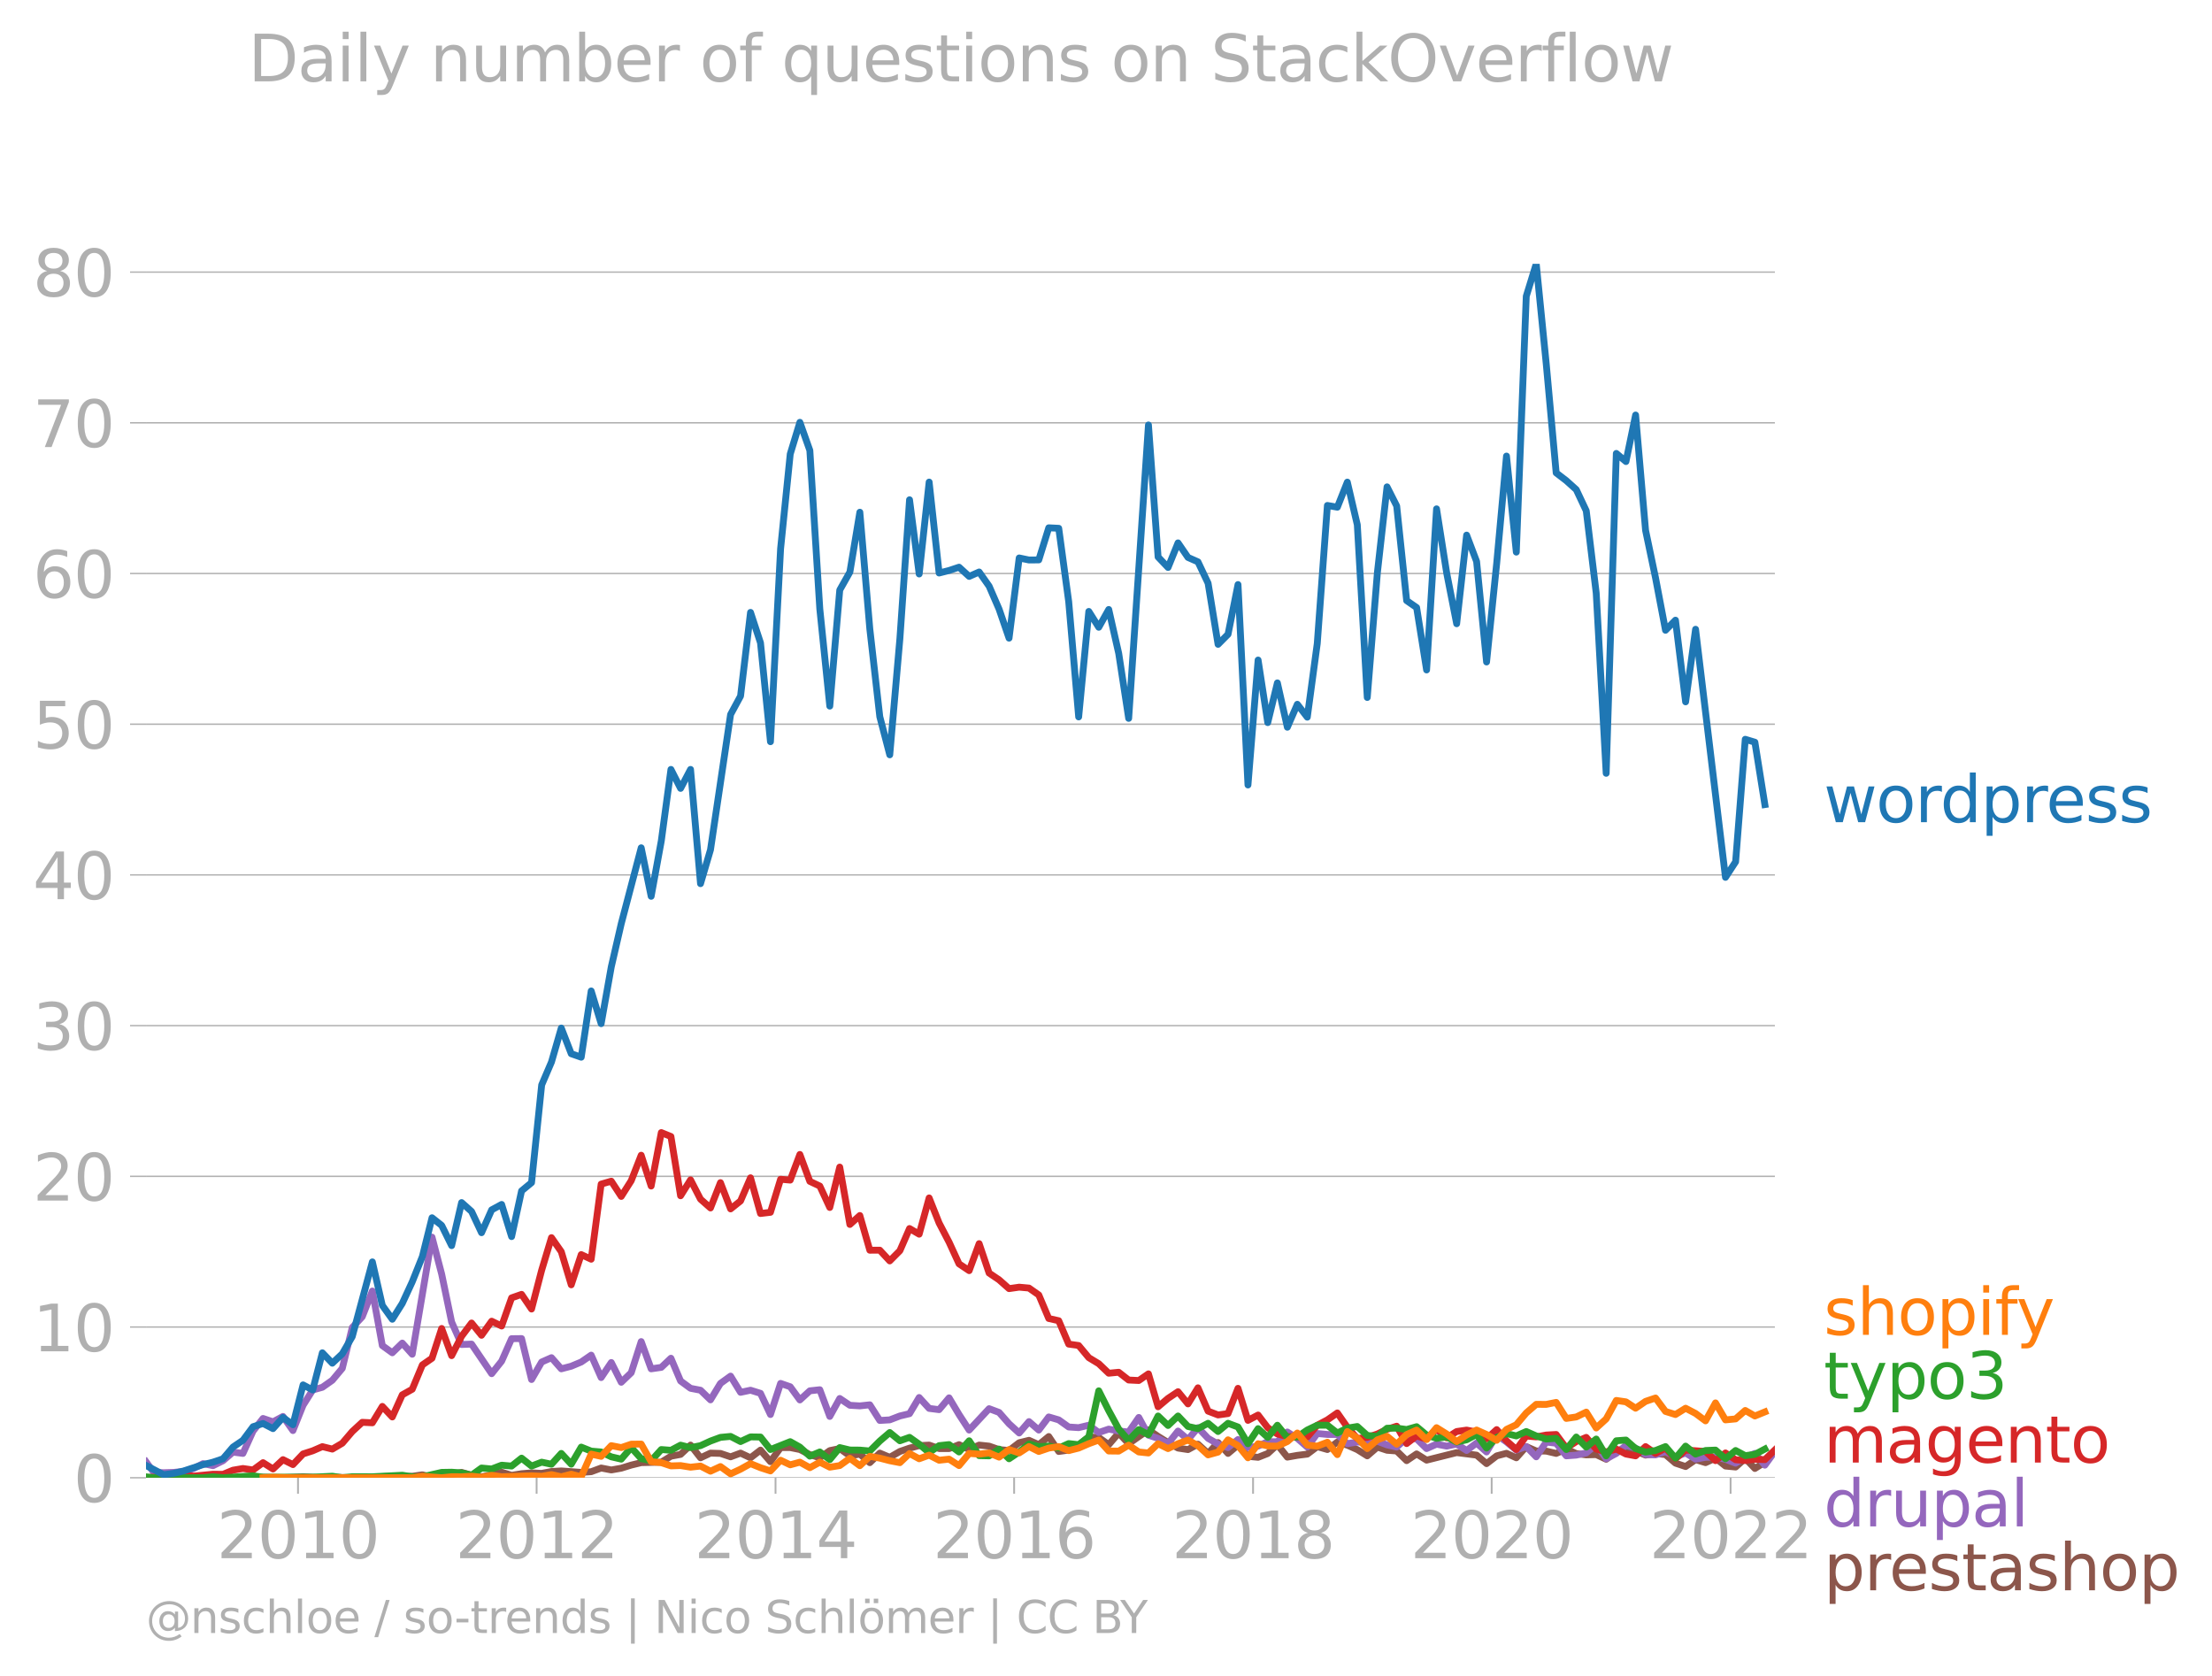 <svg xmlns:xlink="http://www.w3.org/1999/xlink" width="646.629" height="489.969" viewBox="0 0 484.972 367.477" xmlns="http://www.w3.org/2000/svg"><defs><style>*{stroke-linejoin:round;stroke-linecap:butt}</style></defs><g id="figure_1"><path d="M0 367.477h484.972V0H0v367.477z" style="fill:none" id="patch_1"/><g id="axes_1"><path d="M32.015 323.95h357.12V57.838H32.015V323.95z" style="fill:none" id="patch_2"/><g id="matplotlib.axis_1"><g id="xtick_1"><g id="line2d_1"><defs><path id="mb54aef0f8d" d="M0 0v3.5" style="stroke:#b0b0b0;stroke-width:.4"/></defs><use xlink:href="#mb54aef0f8d" x="65.337" y="323.95" style="fill:#b0b0b0;stroke:#b0b0b0;stroke-width:.4"/></g><g style="fill:#b0b0b0" transform="matrix(.14 0 0 -.14 47.522 341.588)" id="text_1"><defs><path id="DejaVuSans-32" d="M1228 531h2203V0H469v531q359 372 979 998 621 627 780 809 303 340 423 576 121 236 121 464 0 372-261 606-261 235-680 235-297 0-627-103-329-103-704-313v638q381 153 712 231 332 78 607 78 725 0 1156-363 431-362 431-968 0-288-108-546-107-257-392-607-78-91-497-524-418-433-1181-1211z" transform="scale(.016)"/><path id="DejaVuSans-30" d="M2034 4250q-487 0-733-480-245-479-245-1442 0-959 245-1439 246-480 733-480 491 0 736 480 246 480 246 1439 0 963-246 1442-245 480-736 480zm0 500q785 0 1199-621 414-620 414-1801 0-1178-414-1799Q2819-91 2034-91q-784 0-1198 620-414 621-414 1799 0 1181 414 1801 414 621 1198 621z" transform="scale(.016)"/><path id="DejaVuSans-31" d="M794 531h1031v3560L703 3866v575l1116 225h631V531h1031V0H794v531z" transform="scale(.016)"/></defs><use xlink:href="#DejaVuSans-32"/><use xlink:href="#DejaVuSans-30" x="63.623"/><use xlink:href="#DejaVuSans-31" x="127.246"/><use xlink:href="#DejaVuSans-30" x="190.869"/></g></g><g id="xtick_2"><use xlink:href="#mb54aef0f8d" x="117.649" y="323.95" style="fill:#b0b0b0;stroke:#b0b0b0;stroke-width:.4" id="line2d_2"/><g style="fill:#b0b0b0" transform="matrix(.14 0 0 -.14 99.834 341.588)" id="text_2"><use xlink:href="#DejaVuSans-32"/><use xlink:href="#DejaVuSans-30" x="63.623"/><use xlink:href="#DejaVuSans-31" x="127.246"/><use xlink:href="#DejaVuSans-32" x="190.869"/></g></g><g id="xtick_3"><use xlink:href="#mb54aef0f8d" x="170.033" y="323.95" style="fill:#b0b0b0;stroke:#b0b0b0;stroke-width:.4" id="line2d_3"/><g style="fill:#b0b0b0" transform="matrix(.14 0 0 -.14 152.218 341.588)" id="text_3"><defs><path id="DejaVuSans-34" d="M2419 4116 825 1625h1594v2491zm-166 550h794V1625h666v-525h-666V0h-628v1100H313v609l1940 2957z" transform="scale(.016)"/></defs><use xlink:href="#DejaVuSans-32"/><use xlink:href="#DejaVuSans-30" x="63.623"/><use xlink:href="#DejaVuSans-31" x="127.246"/><use xlink:href="#DejaVuSans-34" x="190.869"/></g></g><g id="xtick_4"><use xlink:href="#mb54aef0f8d" x="222.345" y="323.95" style="fill:#b0b0b0;stroke:#b0b0b0;stroke-width:.4" id="line2d_4"/><g style="fill:#b0b0b0" transform="matrix(.14 0 0 -.14 204.53 341.588)" id="text_4"><defs><path id="DejaVuSans-36" d="M2113 2584q-425 0-674-291-248-290-248-796 0-503 248-796 249-292 674-292t673 292q248 293 248 796 0 506-248 796-248 291-673 291zm1253 1979v-575q-238 112-480 171-242 60-480 60-625 0-955-422-329-422-376-1275 184 272 462 417 279 145 613 145 703 0 1111-427 408-426 408-1160 0-719-425-1154Q2819-91 2113-91q-810 0-1238 620-428 621-428 1799 0 1106 525 1764t1409 658q238 0 480-47t505-140z" transform="scale(.016)"/></defs><use xlink:href="#DejaVuSans-32"/><use xlink:href="#DejaVuSans-30" x="63.623"/><use xlink:href="#DejaVuSans-31" x="127.246"/><use xlink:href="#DejaVuSans-36" x="190.869"/></g></g><g id="xtick_5"><use xlink:href="#mb54aef0f8d" x="274.729" y="323.95" style="fill:#b0b0b0;stroke:#b0b0b0;stroke-width:.4" id="line2d_5"/><g style="fill:#b0b0b0" transform="matrix(.14 0 0 -.14 256.914 341.588)" id="text_5"><defs><path id="DejaVuSans-38" d="M2034 2216q-450 0-708-241-257-241-257-662 0-422 257-663 258-241 708-241t709 242q260 243 260 662 0 421-258 662-257 241-711 241zm-631 268q-406 100-633 378-226 279-226 679 0 559 398 884 399 325 1092 325 697 0 1094-325t397-884q0-400-227-679-226-278-629-378 456-106 710-416 255-309 255-755 0-679-414-1042Q2806-91 2034-91q-771 0-1186 362-414 363-414 1042 0 446 256 755 257 310 713 416zm-231 997q0-362 226-565 227-203 636-203 407 0 636 203 230 203 230 565 0 363-230 566-229 203-636 203-409 0-636-203-226-203-226-566z" transform="scale(.016)"/></defs><use xlink:href="#DejaVuSans-32"/><use xlink:href="#DejaVuSans-30" x="63.623"/><use xlink:href="#DejaVuSans-31" x="127.246"/><use xlink:href="#DejaVuSans-38" x="190.869"/></g></g><g id="xtick_6"><use xlink:href="#mb54aef0f8d" x="327.041" y="323.95" style="fill:#b0b0b0;stroke:#b0b0b0;stroke-width:.4" id="line2d_6"/><g style="fill:#b0b0b0" transform="matrix(.14 0 0 -.14 309.226 341.588)" id="text_6"><use xlink:href="#DejaVuSans-32"/><use xlink:href="#DejaVuSans-30" x="63.623"/><use xlink:href="#DejaVuSans-32" x="127.246"/><use xlink:href="#DejaVuSans-30" x="190.869"/></g></g><g id="xtick_7"><use xlink:href="#mb54aef0f8d" x="379.425" y="323.95" style="fill:#b0b0b0;stroke:#b0b0b0;stroke-width:.4" id="line2d_7"/><g style="fill:#b0b0b0" transform="matrix(.14 0 0 -.14 361.61 341.588)" id="text_7"><use xlink:href="#DejaVuSans-32"/><use xlink:href="#DejaVuSans-30" x="63.623"/><use xlink:href="#DejaVuSans-32" x="127.246"/><use xlink:href="#DejaVuSans-32" x="190.869"/></g></g></g><g id="matplotlib.axis_2"><g id="ytick_1"><path d="M32.015 323.95h357.12" clip-path="url(#p2ff80885fc)" style="fill:none;stroke:#b0b0b0;stroke-width:.3;stroke-linecap:square" id="line2d_8"/><g id="line2d_9"><defs><path id="m3e429356af" d="M0 0h-3.5" style="stroke:#b0b0b0;stroke-width:.3"/></defs><use xlink:href="#m3e429356af" x="32.015" y="323.95" style="fill:#b0b0b0;stroke:#b0b0b0;stroke-width:.3"/></g><use xlink:href="#DejaVuSans-30" style="fill:#b0b0b0" transform="matrix(.14 0 0 -.14 16.108 329.269)" id="text_8"/></g><g id="ytick_2"><path d="M32.015 290.912h357.12" clip-path="url(#p2ff80885fc)" style="fill:none;stroke:#b0b0b0;stroke-width:.3;stroke-linecap:square" id="line2d_10"/><use xlink:href="#m3e429356af" x="32.015" y="290.912" style="fill:#b0b0b0;stroke:#b0b0b0;stroke-width:.3" id="line2d_11"/><g style="fill:#b0b0b0" transform="matrix(.14 0 0 -.14 7.2 296.231)" id="text_9"><use xlink:href="#DejaVuSans-31"/><use xlink:href="#DejaVuSans-30" x="63.623"/></g></g><g id="ytick_3"><path d="M32.015 257.875h357.12" clip-path="url(#p2ff80885fc)" style="fill:none;stroke:#b0b0b0;stroke-width:.3;stroke-linecap:square" id="line2d_12"/><use xlink:href="#m3e429356af" x="32.015" y="257.875" style="fill:#b0b0b0;stroke:#b0b0b0;stroke-width:.3" id="line2d_13"/><g style="fill:#b0b0b0" transform="matrix(.14 0 0 -.14 7.2 263.194)" id="text_10"><use xlink:href="#DejaVuSans-32"/><use xlink:href="#DejaVuSans-30" x="63.623"/></g></g><g id="ytick_4"><path d="M32.015 224.837h357.12" clip-path="url(#p2ff80885fc)" style="fill:none;stroke:#b0b0b0;stroke-width:.3;stroke-linecap:square" id="line2d_14"/><use xlink:href="#m3e429356af" x="32.015" y="224.837" style="fill:#b0b0b0;stroke:#b0b0b0;stroke-width:.3" id="line2d_15"/><g style="fill:#b0b0b0" transform="matrix(.14 0 0 -.14 7.2 230.156)" id="text_11"><defs><path id="DejaVuSans-33" d="M2597 2516q453-97 707-404 255-306 255-756 0-690-475-1069Q2609-91 1734-91q-293 0-604 58T488 141v609q262-153 574-231 313-78 654-78 593 0 904 234t311 681q0 413-289 645-289 233-804 233h-544v519h569q465 0 712 186t247 536q0 359-255 551-254 193-729 193-260 0-557-57-297-56-653-174v562q360 100 674 150t592 50q719 0 1137-327 419-326 419-882 0-388-222-655t-631-370z" transform="scale(.016)"/></defs><use xlink:href="#DejaVuSans-33"/><use xlink:href="#DejaVuSans-30" x="63.623"/></g></g><g id="ytick_5"><path d="M32.015 191.8h357.12" clip-path="url(#p2ff80885fc)" style="fill:none;stroke:#b0b0b0;stroke-width:.3;stroke-linecap:square" id="line2d_16"/><use xlink:href="#m3e429356af" x="32.015" y="191.8" style="fill:#b0b0b0;stroke:#b0b0b0;stroke-width:.3" id="line2d_17"/><g style="fill:#b0b0b0" transform="matrix(.14 0 0 -.14 7.2 197.119)" id="text_12"><use xlink:href="#DejaVuSans-34"/><use xlink:href="#DejaVuSans-30" x="63.623"/></g></g><g id="ytick_6"><path d="M32.015 158.762h357.12" clip-path="url(#p2ff80885fc)" style="fill:none;stroke:#b0b0b0;stroke-width:.3;stroke-linecap:square" id="line2d_18"/><use xlink:href="#m3e429356af" x="32.015" y="158.762" style="fill:#b0b0b0;stroke:#b0b0b0;stroke-width:.3" id="line2d_19"/><g style="fill:#b0b0b0" transform="matrix(.14 0 0 -.14 7.2 164.081)" id="text_13"><defs><path id="DejaVuSans-35" d="M691 4666h2478v-532H1269V2991q137 47 274 70 138 23 276 23 781 0 1237-428 457-428 457-1159 0-753-469-1171Q2575-91 1722-91q-294 0-599 50Q819 9 494 109v635q281-153 581-228t634-75q541 0 856 284 316 284 316 772 0 487-316 771-315 285-856 285-253 0-505-56-251-56-513-175v2344z" transform="scale(.016)"/></defs><use xlink:href="#DejaVuSans-35"/><use xlink:href="#DejaVuSans-30" x="63.623"/></g></g><g id="ytick_7"><path d="M32.015 125.725h357.12" clip-path="url(#p2ff80885fc)" style="fill:none;stroke:#b0b0b0;stroke-width:.3;stroke-linecap:square" id="line2d_20"/><use xlink:href="#m3e429356af" x="32.015" y="125.725" style="fill:#b0b0b0;stroke:#b0b0b0;stroke-width:.3" id="line2d_21"/><g style="fill:#b0b0b0" transform="matrix(.14 0 0 -.14 7.2 131.044)" id="text_14"><use xlink:href="#DejaVuSans-36"/><use xlink:href="#DejaVuSans-30" x="63.623"/></g></g><g id="ytick_8"><path d="M32.015 92.687h357.12" clip-path="url(#p2ff80885fc)" style="fill:none;stroke:#b0b0b0;stroke-width:.3;stroke-linecap:square" id="line2d_22"/><use xlink:href="#m3e429356af" x="32.015" y="92.687" style="fill:#b0b0b0;stroke:#b0b0b0;stroke-width:.3" id="line2d_23"/><g style="fill:#b0b0b0" transform="matrix(.14 0 0 -.14 7.2 98.006)" id="text_15"><defs><path id="DejaVuSans-37" d="M525 4666h3000v-269L1831 0h-659l1594 4134H525v532z" transform="scale(.016)"/></defs><use xlink:href="#DejaVuSans-37"/><use xlink:href="#DejaVuSans-30" x="63.623"/></g></g><g id="ytick_9"><path d="M32.015 59.65h357.12" clip-path="url(#p2ff80885fc)" style="fill:none;stroke:#b0b0b0;stroke-width:.3;stroke-linecap:square" id="line2d_24"/><use xlink:href="#m3e429356af" x="32.015" y="59.65" style="fill:#b0b0b0;stroke:#b0b0b0;stroke-width:.3" id="line2d_25"/><g style="fill:#b0b0b0" transform="matrix(.14 0 0 -.14 7.2 64.968)" id="text_16"><use xlink:href="#DejaVuSans-38"/><use xlink:href="#DejaVuSans-30" x="63.623"/></g></g></g><path d="m53.262 323.95 4.407-.11 4.372.11 4.407-.213 4.228.213 2.185-.11 4.372.11 2.185-.107 2.222.107 2.186-.22 2.185-.1 2.186.1 2.185-.1 2.222-.32 2.114.522 2.114-.095 4.371-.96 2.186.622 2.185.338 2.222-.427 2.186-.572 2.185.679 2.186-.348 2.186-.185 2.221.107 2.15-.408 2.15-.125 4.37.32 2.187-.15 2.185-.81 2.222.427 2.185-.388 2.186-.678 2.186-.533 4.407-.107 2.114-1.309 2.114-.396 2.185-2.042 2.186 2.788 2.186-1.026 2.185.067 2.222.746 2.185-.813 2.186 1.026 2.186-1.687 2.185 2.54 2.222-3.09h2.114l2.114.426 2.185 1.115 2.186.696 2.186-1.577 2.185-.448 2.222 1.599 2.185-.38 2.186 1.872 2.186-2.092 2.185.92 2.222-1.28 2.114-.734 2.114-.544 2.186-.124 2.185.763 2.186.008 2.185-.86 2.222 1.066 2.186-.977 2.185.23 2.186.76 2.185.2 2.222-1.705 2.15-.53 2.15.956 2.185-1.783 2.186 3.275 2.186-.302 2.185-1.084 2.222-1.811 2.185.142 2.186 1.563 2.186-2.554 2.185 2.34 4.336-3.04 2.114 1.442 2.185 1.35 2.186 1.208 2.186.334 2.185-1.187 2.222 2.025 2.185-2.38 2.186 2.38 2.186-1.83 2.185 2.47 2.222.213 2.114-.834 2.114-1.937 2.185 2.732 2.186-.388 2.186-.273 2.185-1.645 2.222.64 2.185-1.638 2.186.678 2.186.974 2.185 1.371 2.222-1.918 2.114.696 2.114.156 2.185 2.118 2.186-1.478 2.186 1.367 6.593-1.651 4.37.55 2.186 1.865 2.222-1.705 2.15-.559 2.15.985 2.185-2.458 2.186.966 2.185.025 2.186.508 2.222-.959 2.185 1.002 2.186.277 2.186-.057 2.185 1.016 2.222-1.705 2.114-.853 2.114.746 2.185.906 2.186-.373 2.186.263 2.185 1.869 2.222.746 2.185-1.514 2.186.661 2.186-.991 2.185 1.737 2.222.213 2.114-1.903 2.114 2.223 2.185-1.39h0" clip-path="url(#p2ff80885fc)" style="fill:none;stroke:#8c564b;stroke-width:1.5;stroke-linecap:square" id="line2d_26"/><path d="m32.015 320.44 1.684 2.338 2.186.07 2.185-.07 2.222-.214 2.114-.62 2.114-1.085 2.185.448 2.186-1.087 2.186-1.887 2.185.288 2.222-4.902 2.185-2.764 2.186.739 2.186-1.18 2.185 3.098 2.222-5.542 2.114-3.353 2.114-.59 2.185-1.541 2.186-2.615 2.186-8.949 2.185-2.348 2.222-5.648 2.186 11.96 2.185 1.575 2.186-2.125 2.185 2.444 4.336-25.672 2.114 8.088 2.186 10.515 2.185 4.938 2.186-.092 4.407 6.486 2.186-2.742 2.185-4.931 2.186-.025 2.186 8.977 2.221-3.836 2.15-.952 2.15 2.444 2.185-.576 2.186-.916 2.186-1.507 2.185 4.917 2.222-3.304 2.185 4.334 2.186-2.096 2.186-6.824 2.185 5.972 2.222-.32 2.114-2.002 2.114 4.986 2.185 1.606 2.186.419 2.186 2.113 2.185-3.605 2.222-1.599 2.185 3.553 2.186-.462 2.186.682 2.185 4.646 2.222-6.82 2.114.734 2.114 2.89 2.185-2 2.186-.239 2.186 5.855 2.185-3.937 2.222 1.492 2.185.132 2.186-.238 2.186 3.432 2.185-.128 2.222-.853 2.114-.506 2.114-3.544 2.186 2.388 2.185.277 2.186-2.59 2.185 3.655 2.222 3.41 4.371-4.689 2.186.818 2.185 2.486 2.222 2.025 2.15-2.499 2.15 1.86 2.185-2.881 2.186.643 2.186 1.56 2.185.145 2.222-.533 2.185 1.599 2.186-.746 2.186.415 2.185.224 2.222-3.197 2.114 3.894 2.114.688 2.185 1.144 2.186-2.742 2.186 1.861 2.185-2.607 2.222 2.344 2.185 1.254 2.186.771 2.186-1.762 2.185 1.762 2.222-.32 2.114-.978 2.114.02 2.185-2.136 2.186 1.39 2.186 1.914 2.185-2.98 2.222.213 2.185.014 2.186 2.01 2.186-.358 2.185.039 2.222-.213 2.114.795 2.114.484 2.185-1.986 2.186.174 2.186 2.139 2.185-.967 2.222.427 2.186-.452 2.185 1.41 2.186-1.63 2.185 1.95 2.222-3.73 2.15 1.518 2.15 1.786 2.185-.753 2.186 2.245 2.185-3.236 2.186.252 2.222 2.771 2.185-.16 2.186-.48 2.186-1.832 2.185 3.111 2.222-1.172 2.114-1.75 2.114.578 2.185 1.435 2.186.057 2.186-.718 2.185 1.144 2.222-.852 2.185 1.36 2.186-.401 2.186-.04 2.185.466 2.222.853 2.114-1.287 2.114-.845 2.185 2.576 2.186-3.002h0" clip-path="url(#p2ff80885fc)" style="fill:none;stroke:#9467bd;stroke-width:1.5;stroke-linecap:square" id="line2d_27"/><path d="m32.015 323.95 1.684-.107 2.186-.003 4.407-.53 2.114.286 4.3-.417 2.185.025 2.186-.906 2.185-.373 2.222.32 2.185-1.599 2.186 1.386 2.186-2.047 2.185 1.087 2.222-2.344 2.114-.678 2.114-.92 2.185.543 2.186-1.29 2.186-2.565 2.185-2.017 2.222.106 2.186-3.595 2.185 2.316 2.186-4.849 2.185-1.225 2.222-5.33 2.114-1.468 2.114-6.524 2.186 5.957 2.185-4.252 2.186-2.906 2.185 2.693 2.222-3.09 2.186 1.058 2.185-6.174 2.186-.764 2.186 3.215 2.221-8.526 2.15-7.125 2.15 3.076 2.185 7.268 2.186-6.63 2.186 1.013 2.185-16.465 2.222-.64 2.185 3.34 2.186-3.446 2.186-5.585 2.185 6.757 2.222-11.723 2.114.86 2.114 12.995 2.185-3.492 2.186 4.238 2.186 1.929 2.185-5.553 2.222 5.755 2.185-1.744 2.186-5.077 2.186 7.83 2.185-.263 2.222-7.247 2.114.187 2.114-5.622 2.185 5.897 2.186 1.03 2.186 4.697 2.185-8.853 2.222 12.575 2.185-1.96 2.186 7.609 2.186-.01 2.185 2.354 2.222-2.238 2.114-4.86 2.114 1.237 2.186-7.947 2.185 5.496 2.186 4.195 2.185 4.757 2.222 1.492 2.186-5.918 2.185 6.45 2.186 1.479 2.185 1.932 2.222-.32 2.15.195 2.15 1.51 2.185 5.162 2.186.487 2.186 5.13 2.185.305 2.222 2.664 2.185 1.325 2.186 2.086 2.186-.213 2.185 1.705 2.222.106 2.114-1.457 2.114 7.212 2.185-1.84 2.186-1.464 2.186 2.675 2.185-3.527 2.222 5.115 2.185.835 2.186-.302 2.186-5.534 2.185 7.026 2.222-1.172 2.114 2.775 2.114 1.381 2.185.562 4.372.11 2.185-2.59 2.222-1.172 2.185-1.524 2.186 3.122 2.186 2.494 2.185-.256 2.222-.746 2.114-1.027 2.114-.678 2.185 3.808 2.186-1.676 2.186.685 2.185-2.177 2.222 1.918 2.186-1.393 2.185-.312 2.186.422 2.185 1.496 2.222-2.025 2.15 2.462 2.15 1.908 2.185-2.96 2.186.189 2.185-.409 2.186-.124 2.222 2.984 2.185-1.428 2.186-.917 2.186 2.569 2.185.628 2.222-.639 2.114 1.096 2.114.396 2.185-2.032 2.186 1.5 2.186-1.17 2.185 2.341 2.222-1.918 4.371.32 2.186 2.01 2.185-1.69 2.222 1.492 2.114.167 2.114-.274 2.185.085 2.186-2.11h0" clip-path="url(#p2ff80885fc)" style="fill:none;stroke:#d62728;stroke-width:1.5;stroke-linecap:square" id="line2d_28"/><g style="fill:#1f77b4" transform="matrix(.14 0 0 -.14 399.849 180.245)" id="text_17"><defs><path id="DejaVuSans-77" d="M269 3500h575l719-2731 715 2731h678l719-2731 716 2731h575L4050 0h-678l-753 2869L1863 0h-679L269 3500z" transform="scale(.016)"/><path id="DejaVuSans-6f" d="M1959 3097q-462 0-731-361t-269-989q0-628 267-989 268-361 733-361 460 0 728 362 269 363 269 988 0 622-269 986-268 364-728 364zm0 487q750 0 1178-488 429-487 429-1349 0-859-429-1349Q2709-91 1959-91q-753 0-1180 489-426 490-426 1349 0 862 426 1349 427 488 1180 488z" transform="scale(.016)"/><path id="DejaVuSans-72" d="M2631 2963q-97 56-211 82-114 27-251 27-488 0-749-317t-261-911V0H581v3500h578v-544q182 319 472 473 291 155 707 155 59 0 131-8 72-7 159-23l3-590z" transform="scale(.016)"/><path id="DejaVuSans-64" d="M2906 2969v1894h575V0h-575v525q-181-312-458-464-276-152-664-152-634 0-1033 506-398 507-398 1332t398 1331q399 506 1033 506 388 0 664-152 277-151 458-463zM947 1747q0-634 261-995t717-361q456 0 718 361 263 361 263 995t-263 995q-262 361-718 361t-717-361q-261-361-261-995z" transform="scale(.016)"/><path id="DejaVuSans-70" d="M1159 525v-1856H581v4831h578v-531q182 312 458 463 277 152 661 152 638 0 1036-506 399-506 399-1331T3314 415Q2916-91 2278-91q-384 0-661 152-276 152-458 464zm1957 1222q0 634-261 995t-717 361q-457 0-718-361t-261-995q0-634 261-995t718-361q456 0 717 361t261 995z" transform="scale(.016)"/><path id="DejaVuSans-65" d="M3597 1894v-281H953q38-594 358-905t892-311q331 0 642 81t618 244V178Q3153 47 2828-22t-659-69q-838 0-1327 487-489 488-489 1320 0 859 464 1363 464 505 1252 505 706 0 1117-455 411-454 411-1235zm-575 169q-6 471-264 752-258 282-683 282-481 0-770-272t-333-766l2050 4z" transform="scale(.016)"/><path id="DejaVuSans-73" d="M2834 3397v-544q-243 125-506 187-262 63-544 63-428 0-642-131t-214-394q0-200 153-314t616-217l197-44q612-131 870-370t258-667q0-488-386-773Q2250-91 1575-91q-281 0-586 55T347 128v594q319-166 628-249 309-82 613-82 406 0 624 139 219 139 219 392 0 234-158 359-157 125-692 241l-200 47q-534 112-772 345-237 233-237 639 0 494 350 762 350 269 994 269 318 0 599-47 282-46 519-140z" transform="scale(.016)"/></defs><use xlink:href="#DejaVuSans-77"/><use xlink:href="#DejaVuSans-6f" x="81.787"/><use xlink:href="#DejaVuSans-72" x="142.969"/><use xlink:href="#DejaVuSans-64" x="182.332"/><use xlink:href="#DejaVuSans-70" x="245.809"/><use xlink:href="#DejaVuSans-72" x="309.285"/><use xlink:href="#DejaVuSans-65" x="348.148"/><use xlink:href="#DejaVuSans-73" x="409.672"/><use xlink:href="#DejaVuSans-73" x="461.771"/></g><g style="fill:#ff7f0e" transform="matrix(.14 0 0 -.14 399.849 292.624)" id="text_18"><defs><path id="DejaVuSans-68" d="M3513 2113V0h-575v2094q0 497-194 743-194 247-581 247-466 0-735-297-269-296-269-809V0H581v4863h578V2956q207 316 486 472 280 156 646 156 603 0 912-373 310-373 310-1098z" transform="scale(.016)"/><path id="DejaVuSans-69" d="M603 3500h575V0H603v3500zm0 1363h575v-729H603v729z" transform="scale(.016)"/><path id="DejaVuSans-66" d="M2375 4863v-479h-550q-309 0-430-125-120-125-120-450v-309h947v-447h-947V0H697v3053H147v447h550v244q0 584 272 851 272 268 862 268h544z" transform="scale(.016)"/><path id="DejaVuSans-79" d="M2059-325q-243-625-475-815-231-191-618-191H506v481h338q237 0 368 113 132 112 291 531l103 262L191 3500h609L1894 763l1094 2737h609L2059-325z" transform="scale(.016)"/></defs><use xlink:href="#DejaVuSans-73"/><use xlink:href="#DejaVuSans-68" x="52.1"/><use xlink:href="#DejaVuSans-6f" x="115.479"/><use xlink:href="#DejaVuSans-70" x="176.66"/><use xlink:href="#DejaVuSans-69" x="240.137"/><use xlink:href="#DejaVuSans-66" x="267.92"/><use xlink:href="#DejaVuSans-79" x="301.375"/></g><g style="fill:#2ca02c" transform="matrix(.14 0 0 -.14 399.849 306.624)" id="text_19"><defs><path id="DejaVuSans-74" d="M1172 4494v-994h1184v-447H1172V1153q0-428 117-550t477-122h590V0h-590q-666 0-919 248-253 249-253 905v1900H172v447h422v994h578z" transform="scale(.016)"/></defs><use xlink:href="#DejaVuSans-74"/><use xlink:href="#DejaVuSans-79" x="39.209"/><use xlink:href="#DejaVuSans-70" x="98.389"/><use xlink:href="#DejaVuSans-6f" x="161.865"/><use xlink:href="#DejaVuSans-33" x="223.047"/></g><g style="fill:#d62728" transform="matrix(.14 0 0 -.14 399.849 320.624)" id="text_20"><defs><path id="DejaVuSans-6d" d="M3328 2828q216 388 516 572t706 184q547 0 844-383 297-382 297-1088V0h-578v2094q0 503-179 746-178 244-543 244-447 0-707-297-259-296-259-809V0h-578v2094q0 506-178 748t-550 242q-441 0-701-298-259-298-259-808V0H581v3500h578v-544q197 322 472 475t653 153q382 0 649-194 267-193 395-562z" transform="scale(.016)"/><path id="DejaVuSans-61" d="M2194 1759q-697 0-966-159t-269-544q0-306 202-486 202-179 548-179 479 0 768 339t289 901v128h-572zm1147 238V0h-575v531q-197-318-491-470T1556-91q-537 0-855 302-317 302-317 808 0 590 395 890 396 300 1180 300h807v57q0 397-261 614t-733 217q-300 0-585-72-284-72-546-216v532q315 122 612 182 297 61 578 61 760 0 1135-394 375-393 375-1193z" transform="scale(.016)"/><path id="DejaVuSans-67" d="M2906 1791q0 625-258 968-257 344-723 344-462 0-720-344-258-343-258-968 0-622 258-966t720-344q466 0 723 344 258 344 258 966zm575-1357q0-893-397-1329-396-436-1215-436-303 0-572 45t-522 139v559q253-137 500-202 247-66 503-66 566 0 847 295t281 892v285q-178-310-456-463T1784 0Q1141 0 747 490 353 981 353 1791q0 812 394 1302 394 491 1037 491 388 0 666-153t456-462v531h575V434z" transform="scale(.016)"/><path id="DejaVuSans-6e" d="M3513 2113V0h-575v2094q0 497-194 743-194 247-581 247-466 0-735-297-269-296-269-809V0H581v3500h578v-544q207 316 486 472 280 156 646 156 603 0 912-373 310-373 310-1098z" transform="scale(.016)"/></defs><use xlink:href="#DejaVuSans-6d"/><use xlink:href="#DejaVuSans-61" x="97.412"/><use xlink:href="#DejaVuSans-67" x="158.691"/><use xlink:href="#DejaVuSans-65" x="222.168"/><use xlink:href="#DejaVuSans-6e" x="283.691"/><use xlink:href="#DejaVuSans-74" x="347.07"/><use xlink:href="#DejaVuSans-6f" x="386.279"/></g><g style="fill:#9467bd" transform="matrix(.14 0 0 -.14 399.849 334.624)" id="text_21"><defs><path id="DejaVuSans-75" d="M544 1381v2119h575V1403q0-497 193-746 194-248 582-248 465 0 735 297 271 297 271 810v1984h575V0h-575v538q-209-319-486-474-276-155-642-155-603 0-916 375-312 375-312 1097zm1447 2203z" transform="scale(.016)"/><path id="DejaVuSans-6c" d="M603 4863h575V0H603v4863z" transform="scale(.016)"/></defs><use xlink:href="#DejaVuSans-64"/><use xlink:href="#DejaVuSans-72" x="63.477"/><use xlink:href="#DejaVuSans-75" x="104.59"/><use xlink:href="#DejaVuSans-70" x="167.969"/><use xlink:href="#DejaVuSans-61" x="231.445"/><use xlink:href="#DejaVuSans-6c" x="292.725"/></g><g style="fill:#8c564b" transform="matrix(.14 0 0 -.14 399.849 348.624)" id="text_22"><use xlink:href="#DejaVuSans-70"/><use xlink:href="#DejaVuSans-72" x="63.477"/><use xlink:href="#DejaVuSans-65" x="102.34"/><use xlink:href="#DejaVuSans-73" x="163.863"/><use xlink:href="#DejaVuSans-74" x="215.963"/><use xlink:href="#DejaVuSans-61" x="255.172"/><use xlink:href="#DejaVuSans-73" x="316.451"/><use xlink:href="#DejaVuSans-68" x="368.551"/><use xlink:href="#DejaVuSans-6f" x="431.93"/><use xlink:href="#DejaVuSans-70" x="493.111"/></g><g style="fill:#b0b0b0" transform="matrix(.097 0 0 -.097 32.015 357.986)" id="text_23"><defs><path id="DejaVuSans-40" d="M2381 1678q0-447 222-702 222-254 610-254 384 0 604 256 221 256 221 700 0 438-225 695-225 258-607 258-378 0-602-256-223-256-223-697zm1703-934q-187-241-429-355t-564-114q-538 0-874 389t-336 1014q0 625 337 1015 338 391 873 391 322 0 565-117 244-117 428-354v409h447V722q457 69 714 417 258 349 258 902 0 334-99 628-98 294-298 544-325 409-792 626t-1017 217q-384 0-738-102-353-101-653-301-490-319-767-836-276-517-276-1120 0-497 179-932 180-434 521-765 328-325 759-495 431-171 922-171 403 0 792 136t714 389l281-347q-390-303-851-464t-936-161q-578 0-1091 205-512 205-912 595Q841 78 631 592q-209 514-209 1105 0 569 212 1084 213 516 607 907 403 396 931 607t1119 211q662 0 1229-272 568-271 952-771 234-307 357-666 124-359 124-744 0-822-497-1297T4084 263v481z" transform="scale(.016)"/><path id="DejaVuSans-63" d="M3122 3366v-538q-244 135-489 202t-495 67q-560 0-870-355-309-354-309-995t309-996q310-354 870-354 250 0 495 67t489 202V134Q2881 22 2623-34q-257-57-548-57-791 0-1257 497-465 497-465 1341 0 856 470 1346 471 491 1290 491 265 0 518-55 253-54 491-163z" transform="scale(.016)"/><path id="DejaVuSans-2f" d="M1625 4666h531L531-594H0l1625 5260z" transform="scale(.016)"/><path id="DejaVuSans-2d" d="M313 2009h1684v-512H313v512z" transform="scale(.016)"/><path id="DejaVuSans-7c" d="M1344 4891v-6400H813v6400h531z" transform="scale(.016)"/><path id="DejaVuSans-4e" d="M628 4666h850L3547 763v3903h612V0h-850L1241 3903V0H628v4666z" transform="scale(.016)"/><path id="DejaVuSans-53" d="M3425 4513v-616q-359 172-678 256-319 85-616 85-515 0-795-200t-280-569q0-310 186-468 186-157 705-254l381-78q706-135 1042-474t336-907q0-679-455-1029Q2797-91 1919-91q-331 0-705 75-373 75-773 222v650q384-215 753-325 369-109 725-109 540 0 834 212 294 213 294 607 0 343-211 537t-692 291l-385 75q-706 140-1022 440-315 300-315 835 0 619 436 975t1201 356q329 0 669-60 341-59 697-177z" transform="scale(.016)"/><path id="DejaVuSans-f6" d="M1959 3097q-462 0-731-361t-269-989q0-628 267-989 268-361 733-361 460 0 728 362 269 363 269 988 0 622-269 986-268 364-728 364zm0 487q750 0 1178-488 429-487 429-1349 0-859-429-1349Q2709-91 1959-91q-753 0-1180 489-426 490-426 1349 0 862 426 1349 427 488 1180 488zm295 1266h634v-631h-634v631zm-1222 0h634v-631h-634v631z" transform="scale(.016)"/><path id="DejaVuSans-43" d="M4122 4306v-665q-319 297-680 443-361 147-767 147-800 0-1225-489t-425-1414q0-922 425-1411t1225-489q406 0 767 147t680 444V359q-331-225-702-338-370-112-782-112-1060 0-1670 648-609 649-609 1771 0 1125 609 1773 610 649 1670 649 418 0 788-111 371-111 696-333z" transform="scale(.016)"/><path id="DejaVuSans-42" d="M1259 2228V519h1013q509 0 754 211 246 211 246 645 0 438-246 645-245 208-754 208H1259zm0 1919V2741h935q462 0 688 173 227 174 227 530 0 353-227 528-226 175-688 175h-935zm-631 519h1613q722 0 1112-300 391-300 391-853 0-429-200-682t-588-315q466-100 724-418 258-317 258-792 0-625-425-966Q3088 0 2303 0H628v4666z" transform="scale(.016)"/><path id="DejaVuSans-59" d="M-13 4666h679l1293-1919 1285 1919h678L2272 2222V0h-634v2222L-13 4666z" transform="scale(.016)"/></defs><use xlink:href="#DejaVuSans-40"/><use xlink:href="#DejaVuSans-6e" x="100"/><use xlink:href="#DejaVuSans-73" x="163.379"/><use xlink:href="#DejaVuSans-63" x="215.479"/><use xlink:href="#DejaVuSans-68" x="270.459"/><use xlink:href="#DejaVuSans-6c" x="333.838"/><use xlink:href="#DejaVuSans-6f" x="361.621"/><use xlink:href="#DejaVuSans-65" x="422.803"/><use xlink:href="#DejaVuSans-20" x="484.326"/><use xlink:href="#DejaVuSans-2f" x="516.113"/><use xlink:href="#DejaVuSans-20" x="549.805"/><use xlink:href="#DejaVuSans-73" x="581.592"/><use xlink:href="#DejaVuSans-6f" x="633.691"/><use xlink:href="#DejaVuSans-2d" x="696.748"/><use xlink:href="#DejaVuSans-74" x="732.832"/><use xlink:href="#DejaVuSans-72" x="772.041"/><use xlink:href="#DejaVuSans-65" x="810.904"/><use xlink:href="#DejaVuSans-6e" x="872.428"/><use xlink:href="#DejaVuSans-64" x="935.807"/><use xlink:href="#DejaVuSans-73" x="999.283"/><use xlink:href="#DejaVuSans-20" x="1051.383"/><use xlink:href="#DejaVuSans-7c" x="1083.17"/><use xlink:href="#DejaVuSans-20" x="1116.861"/><use xlink:href="#DejaVuSans-4e" x="1148.648"/><use xlink:href="#DejaVuSans-69" x="1223.453"/><use xlink:href="#DejaVuSans-63" x="1251.236"/><use xlink:href="#DejaVuSans-6f" x="1306.217"/><use xlink:href="#DejaVuSans-20" x="1367.398"/><use xlink:href="#DejaVuSans-53" x="1399.186"/><use xlink:href="#DejaVuSans-63" x="1462.662"/><use xlink:href="#DejaVuSans-68" x="1517.643"/><use xlink:href="#DejaVuSans-6c" x="1581.021"/><use xlink:href="#DejaVuSans-f6" x="1608.805"/><use xlink:href="#DejaVuSans-6d" x="1669.986"/><use xlink:href="#DejaVuSans-65" x="1767.398"/><use xlink:href="#DejaVuSans-72" x="1828.922"/><use xlink:href="#DejaVuSans-20" x="1870.035"/><use xlink:href="#DejaVuSans-7c" x="1901.822"/><use xlink:href="#DejaVuSans-20" x="1935.514"/><use xlink:href="#DejaVuSans-43" x="1967.301"/><use xlink:href="#DejaVuSans-43" x="2037.125"/><use xlink:href="#DejaVuSans-20" x="2106.949"/><use xlink:href="#DejaVuSans-42" x="2138.736"/><use xlink:href="#DejaVuSans-59" x="2201.84"/></g><g style="fill:#b0b0b0" transform="matrix(.14 0 0 -.14 54.43 17.838)" id="text_24"><defs><path id="DejaVuSans-44" d="M1259 4147V519h763q966 0 1414 437 448 438 448 1382 0 937-448 1373t-1414 436h-763zm-631 519h1297q1356 0 1990-564 635-564 635-1764 0-1207-638-1773Q3275 0 1925 0H628v4666z" transform="scale(.016)"/><path id="DejaVuSans-62" d="M3116 1747q0 634-261 995t-717 361q-457 0-718-361t-261-995q0-634 261-995t718-361q456 0 717 361t261 995zM1159 2969q182 312 458 463 277 152 661 152 638 0 1036-506 399-506 399-1331T3314 415Q2916-91 2278-91q-384 0-661 152-276 152-458 464V0H581v4863h578V2969z" transform="scale(.016)"/><path id="DejaVuSans-71" d="M947 1747q0-634 261-995t717-361q456 0 718 361 263 361 263 995t-263 995q-262 361-718 361t-717-361q-261-361-261-995zM2906 525q-181-312-458-464-276-152-664-152-634 0-1033 506-398 507-398 1332t398 1331q399 506 1033 506 388 0 664-152 277-151 458-463v531h575v-4831h-575V525z" transform="scale(.016)"/><path id="DejaVuSans-6b" d="M581 4863h578V1991l1716 1509h734L1753 1863 3688 0h-750L1159 1709V0H581v4863z" transform="scale(.016)"/><path id="DejaVuSans-4f" d="M2522 4238q-688 0-1093-513-404-512-404-1397 0-881 404-1394 405-512 1093-512 687 0 1089 512 402 513 402 1394 0 885-402 1397-402 513-1089 513zm0 512q981 0 1568-658 588-658 588-1764 0-1103-588-1761Q3503-91 2522-91q-984 0-1574 656-589 657-589 1763t589 1764q590 658 1574 658z" transform="scale(.016)"/><path id="DejaVuSans-76" d="M191 3500h609L1894 563l1094 2937h609L2284 0h-781L191 3500z" transform="scale(.016)"/></defs><use xlink:href="#DejaVuSans-44"/><use xlink:href="#DejaVuSans-61" x="77.002"/><use xlink:href="#DejaVuSans-69" x="138.281"/><use xlink:href="#DejaVuSans-6c" x="166.064"/><use xlink:href="#DejaVuSans-79" x="193.848"/><use xlink:href="#DejaVuSans-20" x="253.027"/><use xlink:href="#DejaVuSans-6e" x="284.814"/><use xlink:href="#DejaVuSans-75" x="348.193"/><use xlink:href="#DejaVuSans-6d" x="411.572"/><use xlink:href="#DejaVuSans-62" x="508.984"/><use xlink:href="#DejaVuSans-65" x="572.461"/><use xlink:href="#DejaVuSans-72" x="633.984"/><use xlink:href="#DejaVuSans-20" x="675.098"/><use xlink:href="#DejaVuSans-6f" x="706.885"/><use xlink:href="#DejaVuSans-66" x="768.066"/><use xlink:href="#DejaVuSans-20" x="803.271"/><use xlink:href="#DejaVuSans-71" x="835.059"/><use xlink:href="#DejaVuSans-75" x="898.535"/><use xlink:href="#DejaVuSans-65" x="961.914"/><use xlink:href="#DejaVuSans-73" x="1023.438"/><use xlink:href="#DejaVuSans-74" x="1075.537"/><use xlink:href="#DejaVuSans-69" x="1114.746"/><use xlink:href="#DejaVuSans-6f" x="1142.529"/><use xlink:href="#DejaVuSans-6e" x="1203.711"/><use xlink:href="#DejaVuSans-73" x="1267.09"/><use xlink:href="#DejaVuSans-20" x="1319.189"/><use xlink:href="#DejaVuSans-6f" x="1350.977"/><use xlink:href="#DejaVuSans-6e" x="1412.158"/><use xlink:href="#DejaVuSans-20" x="1475.537"/><use xlink:href="#DejaVuSans-53" x="1507.324"/><use xlink:href="#DejaVuSans-74" x="1570.801"/><use xlink:href="#DejaVuSans-61" x="1610.01"/><use xlink:href="#DejaVuSans-63" x="1671.289"/><use xlink:href="#DejaVuSans-6b" x="1726.27"/><use xlink:href="#DejaVuSans-4f" x="1784.18"/><use xlink:href="#DejaVuSans-76" x="1862.891"/><use xlink:href="#DejaVuSans-65" x="1922.07"/><use xlink:href="#DejaVuSans-72" x="1983.594"/><use xlink:href="#DejaVuSans-66" x="2024.707"/><use xlink:href="#DejaVuSans-6c" x="2059.912"/><use xlink:href="#DejaVuSans-6f" x="2087.695"/><use xlink:href="#DejaVuSans-77" x="2148.877"/></g><path d="m32.015 323.743 1.684.207 2.186-.11 2.185.11h6.45l2.185-.22 2.186.22 6.593-.426 2.185.316 10.893-.008 4.3-.213 2.185.33 2.186-.22 4.407.008 6.557-.338 2.185.338h2.222l4.228-.96 2.186-.039 2.185.146 2.186.515 2.185-1.58 2.222.213 2.186-.835 2.185.195 2.186-1.737 2.186 1.737 2.221-.853 2.15.449 2.15-2.367 2.185 2.355 2.186-3.74 2.186.877 2.185.188 2.222 1.066 2.185.508 2.186-2.533 2.186 2.423 2.185.455 2.222-2.451 2.114.163 2.114-1.123 2.185.533 2.186-.426 2.186-1.005 2.185-.807 2.222-.213 2.185 1.13 2.186-1.023 2.186.032 2.185 2.739 4.336-1.725 2.114 1.192 2.185 1.978 2.186-.913 2.186 1.684 2.185-2.643 2.222.533 2.185.018 2.186.195 2.186-2.177 2.185-1.872 2.222 1.811 2.114-.75 2.114 1.496 2.186 1.848 2.185-1.528 2.186-.234 2.185 1.62 2.222-2.452 2.186 3.254 2.185.05 2.186-1.481 2.185 2.12 2.222-1.492 2.15-1.756 2.15.584 2.185-.117 2.186.437 2.186-.988 2.185.242 2.222-1.705 2.185-10.1 2.186 4.345 2.186 4.025 2.185 2.476 2.222-2.345 2.114 1.112 2.114-4.096 2.185 2.082 2.186-2.082 2.186 2.302 2.185.469 2.222-1.172 2.185 1.804 2.186-1.804 2.186.813 2.185 3.663 2.222-3.304 2.114 1.914 2.114-2.66 2.185 2.7 2.186-.142 2.186-1.51 2.185-1.048h2.222l2.185 1.709 2.186-1.07 2.186-.362 2.185 1.961 2.222.213 2.114-1.796 2.114-.016 2.185.299 2.186-.618 2.186 1.83 2.185.727 2.222-.32 2.186 1.134 2.185-.494 2.186-1.158 2.185 2.97 2.222-2.345 2.15-.838 2.15.519 2.185-.967 2.186.967 2.185.685 2.186-.153 2.222 2.452 2.185-2.74 2.186 2.207 2.186-1.766 2.185 3.684 2.222-3.304 2.114-.16 2.114 1.865 2.185.778 2.186-.351 2.186-.86 2.185 2.565 2.222-2.664 2.185 1.75 2.186-.791 2.186-.09 2.185 1.901 2.222-1.811 2.114 1.13 2.114-.278 2.185-1.161h0" clip-path="url(#p2ff80885fc)" style="fill:none;stroke:#2ca02c;stroke-width:1.5;stroke-linecap:square" id="line2d_29"/><path d="m57.67 323.95 2.185-.107 4.371.107h26.156l2.222-.32 4.228.32 2.186-.22 2.185.007 2.186-.118 2.185.224 2.222-.426 2.186.313 6.557-.206 2.221.106 2.15-.364 2.15.47 2.185-.557 2.186.558 2.186-4.963 2.185.487 2.222-2.345 2.185.426 2.186-.746 2.186-.025 2.185 3.862 2.222.213 2.114.708 2.114-.069 2.185.352 2.186-.245 2.186 1.126 2.185-1.02 2.222 1.6 2.185-1.02 2.186-1.219 2.186.888 2.185.71 2.222-2.344 2.114 1.005 2.114-.579 2.185 1.208 2.186-1.208 2.186 1.098 2.185-.352 2.222-1.598 2.185 1.62 2.186-2.046 2.186.394 2.185.565 2.222.426 2.114-2.006 2.114 1.153 2.186-.799 2.185 1.12 2.186-.239 2.185 1.41 2.222-2.664 2.186.153 2.185-.26 2.186.92 2.185-1.665 2.222.746 2.15-1.4 2.15 1.08 2.185-.743 2.186-.323 2.186.874 2.185-.554 2.222-.96 2.185-.799 2.186 2.398 2.186.025 2.185-1.304 2.222 1.492 2.114.221 2.114-2.032 2.185 1.073 2.186-1.073 2.186-.8 2.185 1.226 2.222 2.025 2.185-.608 2.186-2.696 2.186 1.265 2.185 2.678 2.222-3.09 2.114.498 2.114.035 2.185-1.002 2.186-1.876 2.186 2.647 2.185.23 2.222-.852 2.185 2.714 2.186-5.059 2.186 1.425 2.185 2.305 2.222-1.918 2.114-.773 2.114 1.732 2.185-2.117 2.186-.973 2.186 2.074 2.185-2.607 2.222 1.385 2.186 1.663 2.185-1.45 2.186-1.083 2.185.977 2.222 1.279 2.15-2.389 2.15-1.022 2.185-2.59 2.186-1.886 2.185.015 2.186-.441 2.222 3.517 2.185-.323 2.186-1.063 2.186 3.485 2.185-1.992 2.222-4.05 2.114.308 2.114 1.397 2.185-1.5 2.186-.738 2.186 2.941 2.185.682 2.222-1.385 2.185 1.144 2.186 1.627 2.186-3.94 2.185 3.727 2.222-.213 2.114-1.854 2.114 1.214 2.185-.892h0" clip-path="url(#p2ff80885fc)" style="fill:none;stroke:#ff7f0e;stroke-width:1.5;stroke-linecap:square" id="line2d_30"/><path d="m32.015 321.266 3.87 2.023 2.185-.298 2.222-.533 4.228-1.386 2.185-.536 2.186-.743 2.186-2.56 2.185-1.49 2.222-2.983 2.185-.704 2.186 1.13 2.186-2.451 2.185 1.598 2.222-8.739 2.114 1.123 2.114-8.156 2.185 2.28 2.186-2.067 2.186-3.77 4.407-16.372 2.186 9.545 2.185 3.03 2.186-3.47L90.382 281l2.222-5.542 2.114-8.499 2.114 1.679 2.186 4.433 2.185-9.442 2.186 1.954 2.185 4.653 2.222-5.009 2.186-1.186 2.185 7.048 2.186-10.022 2.186-1.808 2.221-21.42 2.15-5.028 2.15-7.442 2.185 5.634 2.186.76 2.186-14.525 2.185 7.172 2.222-12.47 2.185-9.46 4.372-16.628 2.185 10.636 2.222-12.15 2.114-15.666 2.114 4.157 2.185-4.157 2.186 25.045 2.186-7.425 4.407-29.662 2.185-4.036 2.186-18.345 2.186 6.672 2.185 21.677 2.222-42.31 2.114-20.758 2.114-6.95 2.185 6.163 2.186 34.76 2.186 21.294 2.185-25.45 2.222-3.943 2.185-13.116 2.186 25.585 2.186 19.236 2.185 8.366 2.222-25.47 2.114-30.446 2.114 16.271 2.186-20.15 2.185 19.937 2.186-.554 2.185-.725 2.222 2.025 2.186-.97 2.185 3.102 2.186 5.047 2.185 6.356 2.222-17.585 2.15.449 2.15-.022 2.185-7.038 2.186.11 2.186 16.079 2.185 25.272 2.222-23.127 2.185 3.471 2.186-3.897 2.186 9.624 2.185 14.248 4.336-64.324 2.114 28.942 2.185 2.302 2.186-5.392 2.186 3.19 2.185.966 2.222 4.69 2.185 13.395 2.186-2.206 2.186-10.899 2.185 43.937 2.222-27.39 2.114 13.714 2.114-8.705 2.185 9.72 2.186-5.03 2.186 2.827 2.185-16.149 2.222-30.267 2.185.384 2.186-5.5 2.186 9.354 2.185 37.859 2.222-27.39 2.114-18.783 2.114 4.183 2.185 20.76 2.186 1.514 2.186 13.684 2.185-35.319 2.222 14.068 2.186 11.12 2.185-19.433 2.186 5.777 2.185 22.039 2.222-21.634 2.15-23.509 2.15 21.057 2.185-56.1 2.186-7.097 2.185 21.854 2.186 23.972 2.222 1.705 2.185 1.965 2.186 4.643 2.186 18.042 2.185 39.507 2.222-70.125 2.114 1.781 2.114-10.2 2.185 25.272 2.186 10.43 2.186 11.485 2.185-2.213 2.222 17.904 2.185-15.911 6.557 54.384 2.222-3.41 2.114-26.857 2.114.64 2.185 13.676h0" clip-path="url(#p2ff80885fc)" style="fill:none;stroke:#1f77b4;stroke-width:1.5;stroke-linecap:square" id="line2d_31"/></g></g><defs><clipPath id="p2ff80885fc"><path d="M32.015 57.838h357.12V323.95H32.015z"/></clipPath></defs></svg>